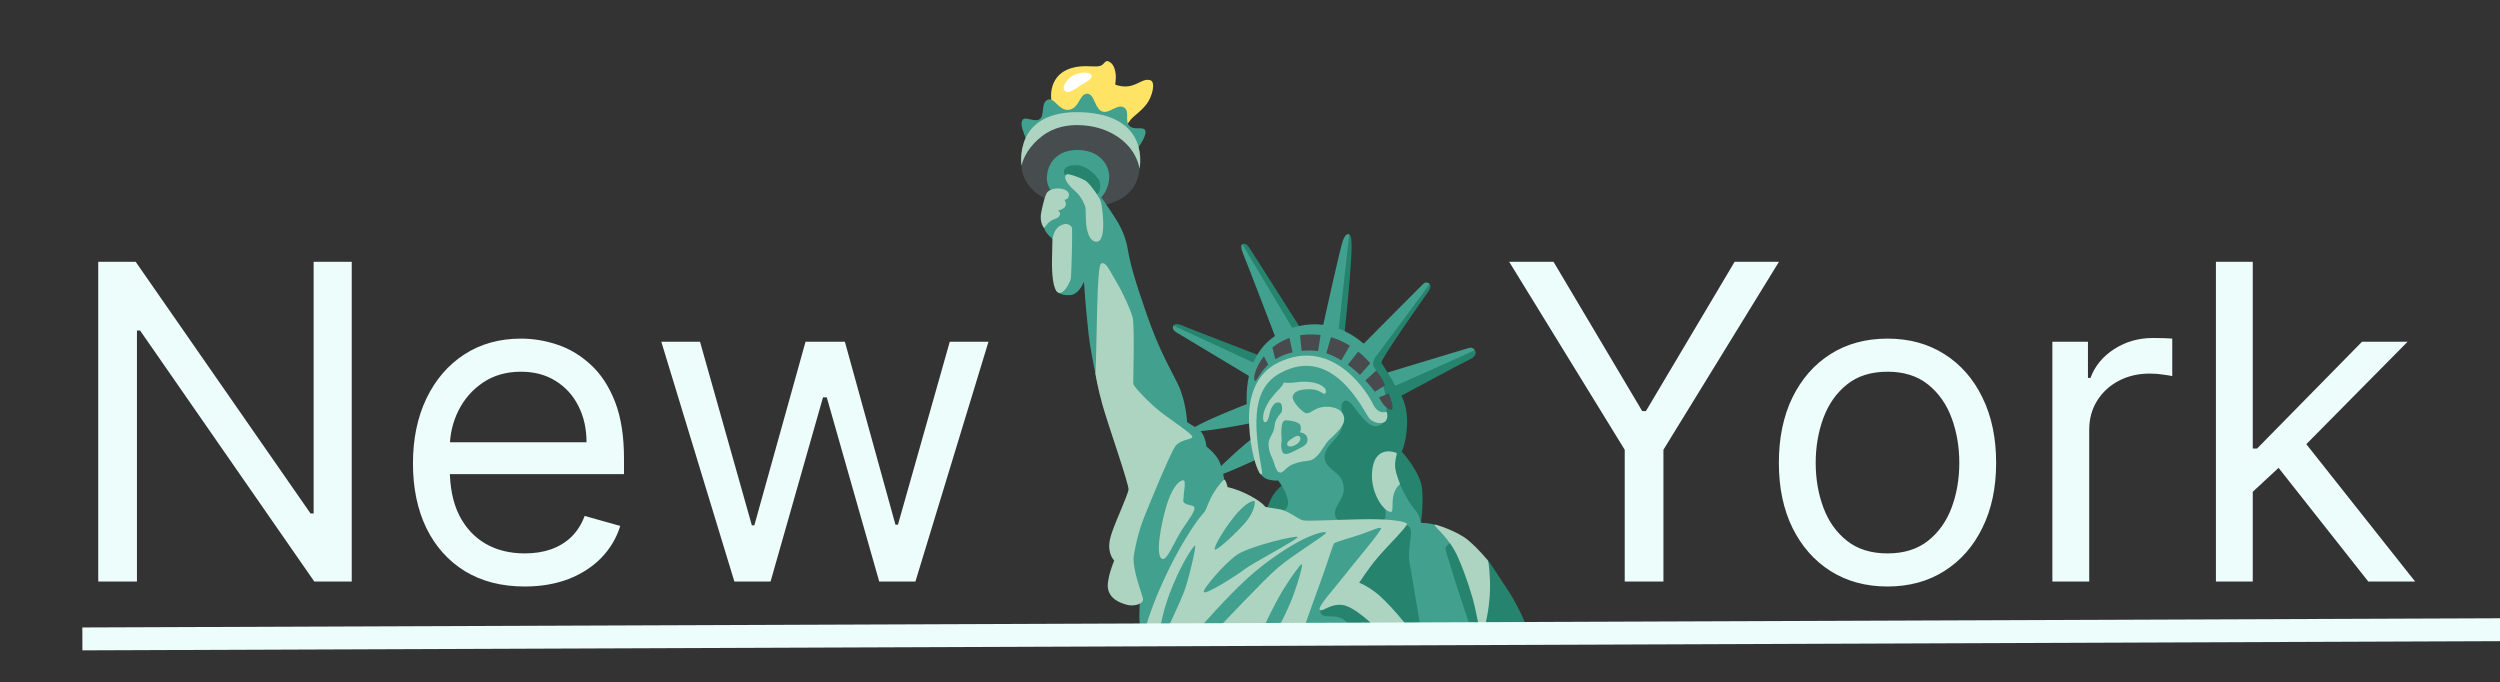 <svg width="546" height="149" viewBox="0 0 546 149" fill="none" xmlns="http://www.w3.org/2000/svg">
<rect x="0" y="0" width="546" height="149" fill="#333333" stroke="none"/>
<g clip-path="url(#clip0_439_84)">
<path d="M230.12 24.25C230.12 24.25 228.68 20.59 230.38 17.6C232.08 14.61 235.79 14.41 237.49 14.46C239.19 14.51 240.07 14.61 240.68 14.2C241.29 13.79 241.45 12.91 242.43 13.58C243.41 14.25 243.56 15.49 243.67 16.21C243.77 16.93 243.57 18.48 243.57 18.48C243.57 18.48 245.42 19.24 247.22 18.68C249.02 18.11 249.91 17.14 251.2 17.51C252.49 17.87 251.64 21.16 250.43 22.71C248.99 24.57 247.66 25.22 246.89 26.2C246.12 27.18 245.95 27.82 244.87 28.28C243.77 28.73 230.12 24.25 230.12 24.25V24.25Z" fill="#FFE365"/>
<path d="M232.54 19.82C233.17 20.53 234.34 19.77 235.73 18.84C237.12 17.91 238.72 17.29 238.36 16.42C238 15.54 235.53 15.75 234.19 16.57C233.19 17.19 231.71 18.89 232.54 19.82Z" fill="white"/>
<path d="M225.58 30.23C225.58 30.23 223.16 31.2 223.11 36.15C223.08 39.31 225.94 44.56 235.37 45.07C245.86 45.64 248.56 40.79 248.87 36.88C249.18 32.96 246.91 29.2 243.77 27.61C240.63 26.02 230.89 26.79 230.89 26.79L225.58 30.23V30.23Z" fill="#474C4F"/>
<path d="M224.14 30.59C224.14 30.59 223.69 29.35 223.45 28.63C223.32 28.24 222.77 26.85 223.39 26.12C224.01 25.4 225.91 26.75 227.03 26.05C228.23 25.29 227.27 22.63 228.7 21.83C230.19 20.99 231.21 24.22 233.36 23.99C235.74 23.74 235.71 20.51 237.41 20.46C239.11 20.41 239.07 24.05 240.93 24.4C242.53 24.7 244.21 22.49 245.63 23.58C246.74 24.43 245.62 26.45 246.65 27.48C247.68 28.51 249.42 27.61 250.03 28.34C250.8 29.27 248.55 32.27 248.55 32.27L240.53 26.41L228.99 26.98L224.14 30.59V30.59Z" fill="#42A18E"/>
<path d="M223.09 36.21C223.09 36.21 223.5 33.81 225.8 31.35C227.89 29.12 230.96 27.05 236.25 27.35C241.41 27.65 244.97 29.99 246.89 32.45C248.63 34.69 248.87 36.87 248.87 36.87C248.87 36.87 251.48 25.04 236.1 24.51C221.13 24.01 223.09 36.21 223.09 36.21V36.21Z" fill="#ADD4C1"/>
<path d="M276.31 112.06C276.31 112.06 277.23 109.41 277.99 108.24C279.23 106.33 280.51 105.63 280.51 105.63L280.98 87.16L272.03 79.42C272.03 79.42 255.96 71.83 256.27 71.12C256.55 70.45 257.84 70.87 259.2 71.49C260.23 71.95 275.87 77.95 275.87 77.95L280.81 73.36C280.81 73.36 271 53.55 271.32 53.35C271.6 53.18 272.09 53.06 272.69 53.87C273.09 54.41 284.64 72.65 284.64 72.65L290.7 71.86C290.7 71.86 293.88 51.15 294.59 51.18C295.68 51.23 295.02 57.21 294.75 61.29C294.52 64.74 293.41 74.84 293.41 74.84L297.7 76.33C297.7 76.33 311.77 61.66 312.05 61.84C312.33 62.03 312.76 62.51 311.92 63.72C311.08 64.93 301.27 78.79 301.71 79.27C302.05 79.66 302.53 80.59 303.04 81.36C303.6 82.2 306.1 83.23 306.1 83.23L322.14 76.51C322.14 76.51 322.87 77.6 321.1 78.44C319.33 79.28 306.06 86.42 306.06 86.42C306.06 86.42 307.56 89 307.3 93C307.04 97.01 306.14 98.62 306.14 98.62C306.14 98.62 310.28 103.14 310.6 106.83C310.92 110.51 310.3 114.37 310.3 114.37L310.39 115.38L323.03 120.78C323.03 120.78 324.66 121.87 325.17 122.62C325.68 123.37 328.16 127.08 329.73 129.52C331.3 131.96 333.37 136.26 333.1 136.54C332.83 136.82 332.35 136.8 331.67 136.8H291.47L271.37 133.51L276.31 112.06V112.06Z" fill="#25836E"/>
<path d="M317.36 125.48C316.66 123.03 315.64 120.31 315.7 119.67C315.76 119.03 317.89 117.83 317.89 117.83C317.89 117.83 314.57 115.03 313.4 114.63C312.23 114.22 310.25 114.16 310.25 114.16C310.25 114.16 310.31 112.76 308.74 110.96C307.17 109.16 305.54 105.31 305.54 105.31L304.03 101.81L302.46 110.78C302.46 110.78 302.65 111.77 302.63 112.41C302.59 113.74 301.7 114.04 301.7 114.04C301.7 114.04 293.69 114.39 293.15 114.09C292.54 113.75 291.44 113.56 291.56 111.83C291.63 110.84 292.56 109.81 293.28 108.03C293.78 106.8 293.4 104.74 292.23 103.69C291.06 102.64 289.58 101.7 289.34 100.3C289.11 98.9 289.81 97.79 291.44 96.05C293.07 94.3 293.59 92.47 293.15 90.46C292.9 89.32 292.87 88.47 293.28 87.86C293.87 87 294.76 87.65 295.75 88.93C296.73 90.21 298.51 92.73 299.97 93.03C301.43 93.33 302.87 92.25 302.83 89.53C302.78 86.68 302.42 83.58 300.02 80.03C299.41 79.13 300.75 77.53 300.75 77.53C300.75 77.53 312.09 62.36 312.16 62.08C312.22 61.8 311.38 61.5 310.92 61.91C310.5 62.29 299.63 73.26 297.84 75.06C296.3 73.75 294.5 72.57 292.44 71.79C292.4 71.77 292.37 71.76 292.37 71.76L294.67 51.22C294.67 51.22 293.95 50.65 293.28 52.55C292.69 54.24 289.66 67.91 288.99 70.94C287.3 70.73 285.48 70.8 283.53 71.25C283.07 71.36 282.64 71.48 282.22 71.61L271.3 53.31C271.3 53.31 270.68 53.46 271.56 55.57C272.34 57.45 277.37 70.56 278.45 73.38C276.32 74.82 274.92 76.69 274 78.59C273.84 78.94 273.75 79.19 273.75 79.19L256.26 71.1C256.26 71.1 255.77 71.87 256.85 72.54C257.83 73.15 270.48 80.71 272.77 82.11C272.06 85.2 272.3 88.29 272.3 88.29L272.36 89.23L273.44 95.85L275.07 103.23C275.07 103.23 275.81 104.43 277.05 104.74C278.28 105.05 279.15 104.94 279.15 104.94C279.15 104.94 280.11 106.18 280.64 107.33C281.14 108.43 281.74 110.12 280.88 111.11C280.02 112.1 277.39 111.97 277.39 111.97C277.39 111.97 274.42 109.27 274.16 109.13C273.9 109 267.37 106.76 267.37 106.76L267.44 105.18C267.44 105.18 267.04 102.08 266.12 100.43C265.2 98.78 263.48 97.53 263.48 97.53C263.48 97.53 263.28 94.63 261.5 93.57C259.72 92.51 259.26 92.19 259.26 92.19C259.26 92.19 259.06 87.64 257.28 83.95C255.5 80.26 253.32 76.89 250.49 68.78C247.65 60.67 246.8 57.37 246.27 54.27C245.74 51.17 244.47 49.03 243.3 47.21C242.11 45.36 240.51 43.08 240.51 43.08C240.51 43.08 242.09 41.66 242.25 38.83C242.39 36.42 240.5 32.93 235.66 32.76C230.81 32.59 228.72 35.77 228.64 38.79C228.57 41.28 230.55 42.81 230.55 42.81C230.55 42.81 227.9 48.24 227.96 49.3C228.03 50.36 228.83 51.19 229.16 51.52C229.49 51.85 231 53.25 231 53.25L230.78 63.62C230.78 63.62 231.56 64.61 233.71 64.46C235.68 64.32 236.74 61.52 236.74 61.52C236.74 61.52 237.08 67.08 237.74 72.88C238.4 78.68 240.31 86.22 240.31 86.22L248.16 102.38L246.38 117.02L248.93 131.86C248.93 131.86 248.66 135.92 249.04 136.63C249.24 137.01 249.79 136.97 250.25 136.97C250.71 136.97 294.82 136.82 294.82 136.82C294.82 136.82 294.01 135.19 292.21 134.78C290.4 134.37 289.12 134.95 288.48 134.02C287.84 133.09 289.99 130.7 290.34 130.35C290.69 130 305.25 114.56 305.25 114.56C305.25 114.56 307.35 114.15 307.99 115.38C308.63 116.6 307.29 119.81 307.87 123.01C308.45 126.21 310.2 136.82 310.2 136.82H321.09C321.09 136.82 318.06 127.93 317.36 125.48V125.48Z" fill="#42A18E"/>
<path d="M272.48 88.18C272.48 88.18 259.85 93.09 260.18 94.01C260.51 94.93 273.3 92.4 273.3 92.4L272.48 88.18ZM273.44 95.86C273.23 95.69 264.34 103.61 264.74 104.07C265.26 104.67 274.76 100.18 274.76 100.18L273.44 95.86V95.86Z" fill="#42A18E"/>
<path d="M233.46 38.84C233.18 38.51 232.2 38.18 232.34 37.39C232.48 36.59 233.37 35.99 235.24 36.08C237.11 36.17 239.04 37.8 239.97 39.26C240.37 39.88 240.48 41.97 239.6 42.4C238.7 42.81 233.46 38.84 233.46 38.84V38.84Z" fill="#25836E"/>
<path d="M237.02 45.11C237.21 45.86 237.03 48.14 237.35 49.84C237.73 51.86 238.52 52.84 239.55 52.79C241.8 52.7 240.73 44.88 240.4 43.95C240.07 43.01 238.43 40.65 237.3 39.62C236.81 39.17 233.35 37.73 232.89 38.12C232.34 38.6 232.58 39.79 234.81 41.73C236.37 43.08 237.02 45.11 237.02 45.11V45.11ZM233.46 42.44C233.55 43.52 232.48 43.66 232.48 43.66C232.48 43.66 232.95 44.27 232.71 44.97C232.48 45.67 231.07 46 231.07 46C231.07 46 231.66 46.35 231.48 46.9C231.19 47.83 230.19 47.73 229.33 48.35C228.73 48.79 228.04 49.82 228.04 49.82C228.04 49.82 226.94 48.64 227.41 46.33C227.73 44.75 228.29 42.34 228.82 41.88C230.27 40.61 233.34 41.13 233.46 42.44V42.44ZM229.85 52.33C229.85 52.33 230.04 50.17 231.49 49.33C233.18 48.35 233.83 49.38 234.07 49.61C234.31 49.84 233.98 60.11 233.88 60.77C233.79 61.43 232.4 64.43 231.14 63.91C229.87 63.39 229.71 59.22 229.76 56.64C229.8 54.06 229.85 52.33 229.85 52.33ZM323.14 136.8C323.33 136.99 323.8 136.95 324.15 136.8C324.5 136.65 325.59 131.37 325.42 127.01C325.27 123.05 324.96 122.44 324.96 122.44C324.96 122.44 323.29 120.26 320.7 118.02C318.45 116.08 313.32 114.38 313.3 114.59C313.25 115.15 316.45 117.24 318.46 121.8C320.28 125.93 321.72 130.81 322.08 132.43C322.43 134.06 322.89 136.55 323.14 136.8V136.8ZM305.07 98.94C305.12 99.19 304.57 100.57 304.71 102.07C304.86 103.74 305.8 105.58 305.75 105.73C305.7 105.88 305.09 106.08 304.48 107.66C303.87 109.23 304.37 111.76 303.84 111.79C302.19 111.88 299.38 107.67 299.64 103.31C300.04 96.71 305.07 98.94 305.07 98.94V98.94ZM302.66 89.94C303.05 89.82 303.27 91.57 302.43 92.14C301.6 92.72 299.79 92.31 299.03 91.34C297.8 89.78 291.2 75.15 279.61 81.47C275.54 83.69 274.47 87.61 274.4 92C274.32 97.31 275.81 103.13 275.64 103.45C275.32 104.03 274.77 102.84 274.35 101.65C273.9 100.4 272.79 96.39 272.78 91.36C272.77 86.63 274.21 81.57 279.22 79.16C291.59 73.2 299.21 86.85 299.73 88C300.25 89.16 301.18 90.39 302.66 89.94V89.94ZM240.51 57.54C239.48 57.93 239.62 73.81 239.25 81.65C239.25 81.68 239.7 84.57 240.78 88.43C242.02 92.84 246.63 105.88 246.47 106.97C246.3 108.06 243.5 114.33 243 115.84C242.5 117.34 241.9 118.98 242.49 120.89C242.78 121.84 243.34 122.44 243.34 122.44C243.34 122.44 241.59 126.53 242 128.62C242.42 130.71 244.33 131.64 246.31 132.13C247.58 132.45 249.94 131.96 249.61 130.63C249.28 129.29 247.14 123.91 247.64 121.16C248.21 118.03 248.86 115.59 249.7 113.42C250.54 111.25 255.47 99.22 256.64 97.54C257.81 95.87 260.24 96.1 260.4 95.44C260.57 94.77 255.4 91.62 252.64 89.28C249.88 86.94 247.5 84.2 247.5 83.83C247.48 83.04 247.84 70.75 247.34 69.16C246.84 67.57 245.45 64.3 243.78 61.5C242.33 59.1 241.6 57.12 240.51 57.54V57.54Z" fill="#ADD4C1"/>
<path d="M258.58 104.95C258.18 104.64 256.28 105.48 254.79 110.37C253.52 114.55 252.1 122.15 254.07 122.08C255.05 122.05 256.75 117.75 258.29 115.46C259.51 113.64 260.98 111.72 260.88 110.9C260.78 110.08 258.38 110.52 258.43 109.27C258.51 107.48 259.02 105.29 258.58 104.95V104.95ZM300.28 129.27C297.95 127.56 296.84 127.28 296.84 127.28C296.84 127.28 298.78 124.27 300.77 121.9C302.76 119.52 307.41 114.97 307.27 114.43C307.12 113.9 303.88 113.27 297.14 113.41C290.4 113.56 285.55 113.85 284.59 113.65C283.62 113.46 281.29 111.47 279.26 111.18C277.22 110.89 276.35 110.7 276.35 110.7C276.35 110.7 275.57 109.49 272.18 107.84C269.76 106.67 268.11 106.39 268.11 106.39C268.11 106.39 267.85 105.15 267.47 104.77C267.28 104.58 265.84 106.28 264.9 107.91C263.96 109.54 263.46 111.24 263.12 111.73C262.78 112.22 262.02 112.64 258.96 117.59C255.9 122.54 253.06 128.85 251.7 132.56C250.34 136.26 250.25 136.98 250.25 136.98L253.44 136.95C253.44 136.95 253.89 133.32 256.12 127.92C258.35 122.51 260.77 119 261.03 119.15C261.29 119.3 259.57 126.78 258.59 129.28C257.61 131.77 255.16 136.96 255.16 136.96H262.21C262.21 136.96 267.71 130.64 272.36 126.37C277.01 122.1 282.36 118.84 284.86 117.66C287.35 116.49 289.57 115.91 289.6 116.36C289.63 116.81 282.3 121.24 279.12 123.96C275.95 126.68 266.33 136.94 266.33 136.94L276 136.92C276 136.92 278.34 131.93 280.04 129.14C281.74 126.34 283.93 123.25 284.31 123.21C284.69 123.17 283.21 128.34 281.84 131.6C280.37 135.09 279.23 136.92 279.23 136.92L284.88 136.89C284.88 136.89 287.07 130.65 288.54 126.68C290.01 122.71 291.07 118.94 291.41 118.64C291.75 118.34 295.23 117.39 297.31 116.67C299.39 115.95 301.28 115.01 301.62 115.35C301.96 115.69 295.2 123.63 293.36 126.02C291.31 128.67 287.63 132.65 288.26 133.18C288.89 133.71 290.34 131.87 293.06 132.11C295.78 132.35 300.23 136.85 300.23 136.85L307.44 136.86C307.44 136.83 303.1 131.34 300.28 129.27V129.27ZM269.39 113.03C272.57 109.02 274.03 109.42 274.03 109.42C274.03 109.42 274.39 111.56 271.54 114.63C268.99 117.37 265.57 120.44 265.3 119.99C265.04 119.57 266.87 116.21 269.39 113.03ZM271.8 124.34C270.46 125.42 263.34 129.99 262.91 129.31C262.56 128.76 267.56 122.85 270.32 121.06C273.08 119.27 283.19 116.82 283.42 117.29C283.61 117.71 273.3 123.14 271.8 124.34V124.34ZM289.36 88.84C287.15 88.95 286.29 90.4 285.26 90.25C284.57 90.15 282.14 87.77 282.32 86.61C282.49 85.53 283.85 85 285.96 85C287.54 85 288.19 85.46 289.02 85.95C289.6 86.3 289.77 85.21 289.31 84.75C288.44 83.88 287.2 83.47 285.2 83.37C283.21 83.28 282.3 83.82 280.41 83.54C279.83 84.74 279.21 85.06 278.34 86.11C277.52 87.09 277.04 87.65 276.31 89.26C275.73 90.54 275.66 92.39 276.39 92.2C277.12 92.01 277.2 90.22 277.53 89.47C278.25 87.84 278.91 87.76 279.57 87.98C279.94 88.1 280.18 89.22 279.9 89.97C279.77 90.31 279.34 90.6 278.91 91.34C278.22 92.51 278.5 93.09 278.08 94.24C277.83 94.92 276.92 96.08 277.05 97.26C277.26 99.25 277.72 99.59 278.08 100.61C278.46 101.67 278.7 102.93 279.45 103.18C280.25 103.45 280.82 101.98 282.43 101.36C284.75 100.46 285.81 100.91 286.9 100.21C288.37 99.27 289.23 97.07 290.3 96.06C292 94.45 293.67 92.95 293.57 91.42C293.47 89.58 291.57 88.73 289.36 88.84V88.84ZM283.11 98.28C281.99 98.85 280.62 99.63 280.13 98.78C279.55 97.77 279.92 96.21 279.92 96.21C279.92 96.21 279.84 95.06 279.84 94.47C279.84 93.36 279.95 91.95 280.63 91.82C281.29 91.7 283.65 92.11 283.94 92.77C284.38 93.77 283.89 94.41 283.89 94.41C283.89 94.41 285.39 94.55 285.55 95.79C285.73 97.11 284.62 97.51 283.11 98.28V98.28Z" fill="#ADD4C1"/>
<path d="M283.61 95.22C283.17 95.1 282.79 95.39 282.2 95.76C281.71 96.07 281.28 96.4 281.15 96.74C280.92 97.36 281.64 97.91 283.03 97.12C284.25 96.41 284.2 95.38 283.61 95.22Z" fill="#ADD4C1"/>
<path d="M301.17 86.8C301.3 87 301.4 87.16 301.46 87.28C302.22 88.75 303.61 89.86 304.04 89.36C304.35 89 303.89 87.46 303.28 85.92L301.17 86.8ZM299.28 79.33C296.59 76.27 291.99 72.77 285.66 73.05C275.7 73.49 273.07 82.9 274.12 83.17C274.88 83.37 276.02 76.83 285.76 76.54C290.11 76.41 294.12 79.12 297.01 81.88L299.28 79.33V79.33ZM301.65 82.47C301.41 82.1 301.04 81.55 300.56 80.92L298.19 83.1C299.02 83.99 299.73 84.84 300.27 85.55L302.51 84.16C302.16 83.38 301.84 82.75 301.65 82.47V82.47Z" fill="#484A4E"/>
<path d="M304.74 84.25L322.11 76.52C322.11 76.52 321.79 75.72 320.81 75.99C319.85 76.25 303.02 81.37 303.02 81.37C303.02 81.37 303.54 82.14 303.89 82.73C304.23 83.33 304.74 84.25 304.74 84.25V84.25ZM281.35 72.55L282.47 77.76L284.34 77.26L283.83 72.14L281.35 72.55ZM288.65 71.76L287.73 77.46L289.5 77.76L291.12 72.09L288.65 71.76ZM277.76 75.43L278.72 79.18L277.2 80.04L275.53 76.85L277.76 75.43ZM295.53 74.27L292.54 79.38L293.91 80.24L297.45 75.74L295.53 74.27Z" fill="#42A18E"/>
<line x1="17.991" y1="139.538" x2="553.99" y2="137.5" stroke="#EDFDFB" stroke-width="5"/>
<path d="M76.818 57.182V127H68.636L30.591 72.182H29.909V127H21.454V57.182H29.636L67.818 112.136H68.5V57.182H76.818ZM114.599 128.091C109.554 128.091 105.202 126.977 101.543 124.75C97.906 122.5 95.099 119.364 93.122 115.341C91.168 111.295 90.19 106.591 90.19 101.227C90.19 95.864 91.168 91.136 93.122 87.046C95.099 82.932 97.849 79.727 101.372 77.432C104.918 75.114 109.054 73.954 113.781 73.954C116.509 73.954 119.202 74.409 121.861 75.318C124.52 76.227 126.94 77.704 129.122 79.75C131.304 81.773 133.043 84.454 134.338 87.796C135.634 91.136 136.281 95.25 136.281 100.136V103.545H95.918V96.591H128.099C128.099 93.636 127.509 91 126.327 88.682C125.168 86.364 123.509 84.534 121.349 83.193C119.213 81.852 116.69 81.182 113.781 81.182C110.577 81.182 107.804 81.977 105.463 83.568C103.145 85.136 101.361 87.182 100.111 89.704C98.861 92.227 98.236 94.932 98.236 97.818V102.455C98.236 106.409 98.918 109.761 100.281 112.511C101.668 115.239 103.588 117.318 106.043 118.75C108.497 120.159 111.349 120.864 114.599 120.864C116.713 120.864 118.622 120.568 120.327 119.977C122.054 119.364 123.543 118.455 124.793 117.25C126.043 116.023 127.009 114.5 127.69 112.682L135.463 114.864C134.645 117.5 133.27 119.818 131.338 121.818C129.406 123.795 127.02 125.341 124.179 126.455C121.338 127.545 118.145 128.091 114.599 128.091ZM160.384 127L144.429 74.636H152.884L164.202 114.727H164.747L175.929 74.636H184.52L195.565 114.591H196.111L207.429 74.636H215.884L199.929 127H192.02L180.565 86.773H179.747L168.293 127H160.384ZM329.611 57.182H339.293L358.656 89.773H359.474L378.838 57.182H388.52L363.293 98.227V127H354.838V98.227L329.611 57.182ZM412.23 128.091C407.503 128.091 403.355 126.966 399.787 124.716C396.241 122.466 393.469 119.318 391.469 115.273C389.491 111.227 388.503 106.5 388.503 101.091C388.503 95.636 389.491 90.875 391.469 86.807C393.469 82.739 396.241 79.579 399.787 77.329C403.355 75.079 407.503 73.954 412.23 73.954C416.957 73.954 421.094 75.079 424.639 77.329C428.207 79.579 430.98 82.739 432.957 86.807C434.957 90.875 435.957 95.636 435.957 101.091C435.957 106.5 434.957 111.227 432.957 115.273C430.98 119.318 428.207 122.466 424.639 124.716C421.094 126.966 416.957 128.091 412.23 128.091ZM412.23 120.864C415.821 120.864 418.776 119.943 421.094 118.102C423.412 116.261 425.128 113.841 426.241 110.841C427.355 107.841 427.912 104.591 427.912 101.091C427.912 97.591 427.355 94.329 426.241 91.307C425.128 88.284 423.412 85.841 421.094 83.977C418.776 82.114 415.821 81.182 412.23 81.182C408.639 81.182 405.685 82.114 403.366 83.977C401.048 85.841 399.332 88.284 398.219 91.307C397.105 94.329 396.548 97.591 396.548 101.091C396.548 104.591 397.105 107.841 398.219 110.841C399.332 113.841 401.048 116.261 403.366 118.102C405.685 119.943 408.639 120.864 412.23 120.864ZM448.239 127V74.636H456.011V82.546H456.557C457.511 79.954 459.239 77.852 461.739 76.239C464.239 74.625 467.057 73.818 470.193 73.818C470.784 73.818 471.523 73.829 472.409 73.852C473.295 73.875 473.966 73.909 474.42 73.954V82.136C474.148 82.068 473.523 81.966 472.545 81.829C471.591 81.671 470.58 81.591 469.511 81.591C466.966 81.591 464.693 82.125 462.693 83.193C460.716 84.239 459.148 85.693 457.989 87.557C456.852 89.398 456.284 91.5 456.284 93.864V127H448.239ZM491.457 107.909L491.321 97.954H492.957L515.866 74.636H525.821L501.412 99.318H500.73L491.457 107.909ZM483.957 127V57.182H492.003V127H483.957ZM517.23 127L496.776 101.091L502.503 95.5L527.457 127H517.23Z" fill="#EDFDFB"/>
</g>
<defs>
<clipPath id="clip0_439_84">
<rect width="546" height="149" fill="white"/>
</clipPath>
</defs>
</svg>

